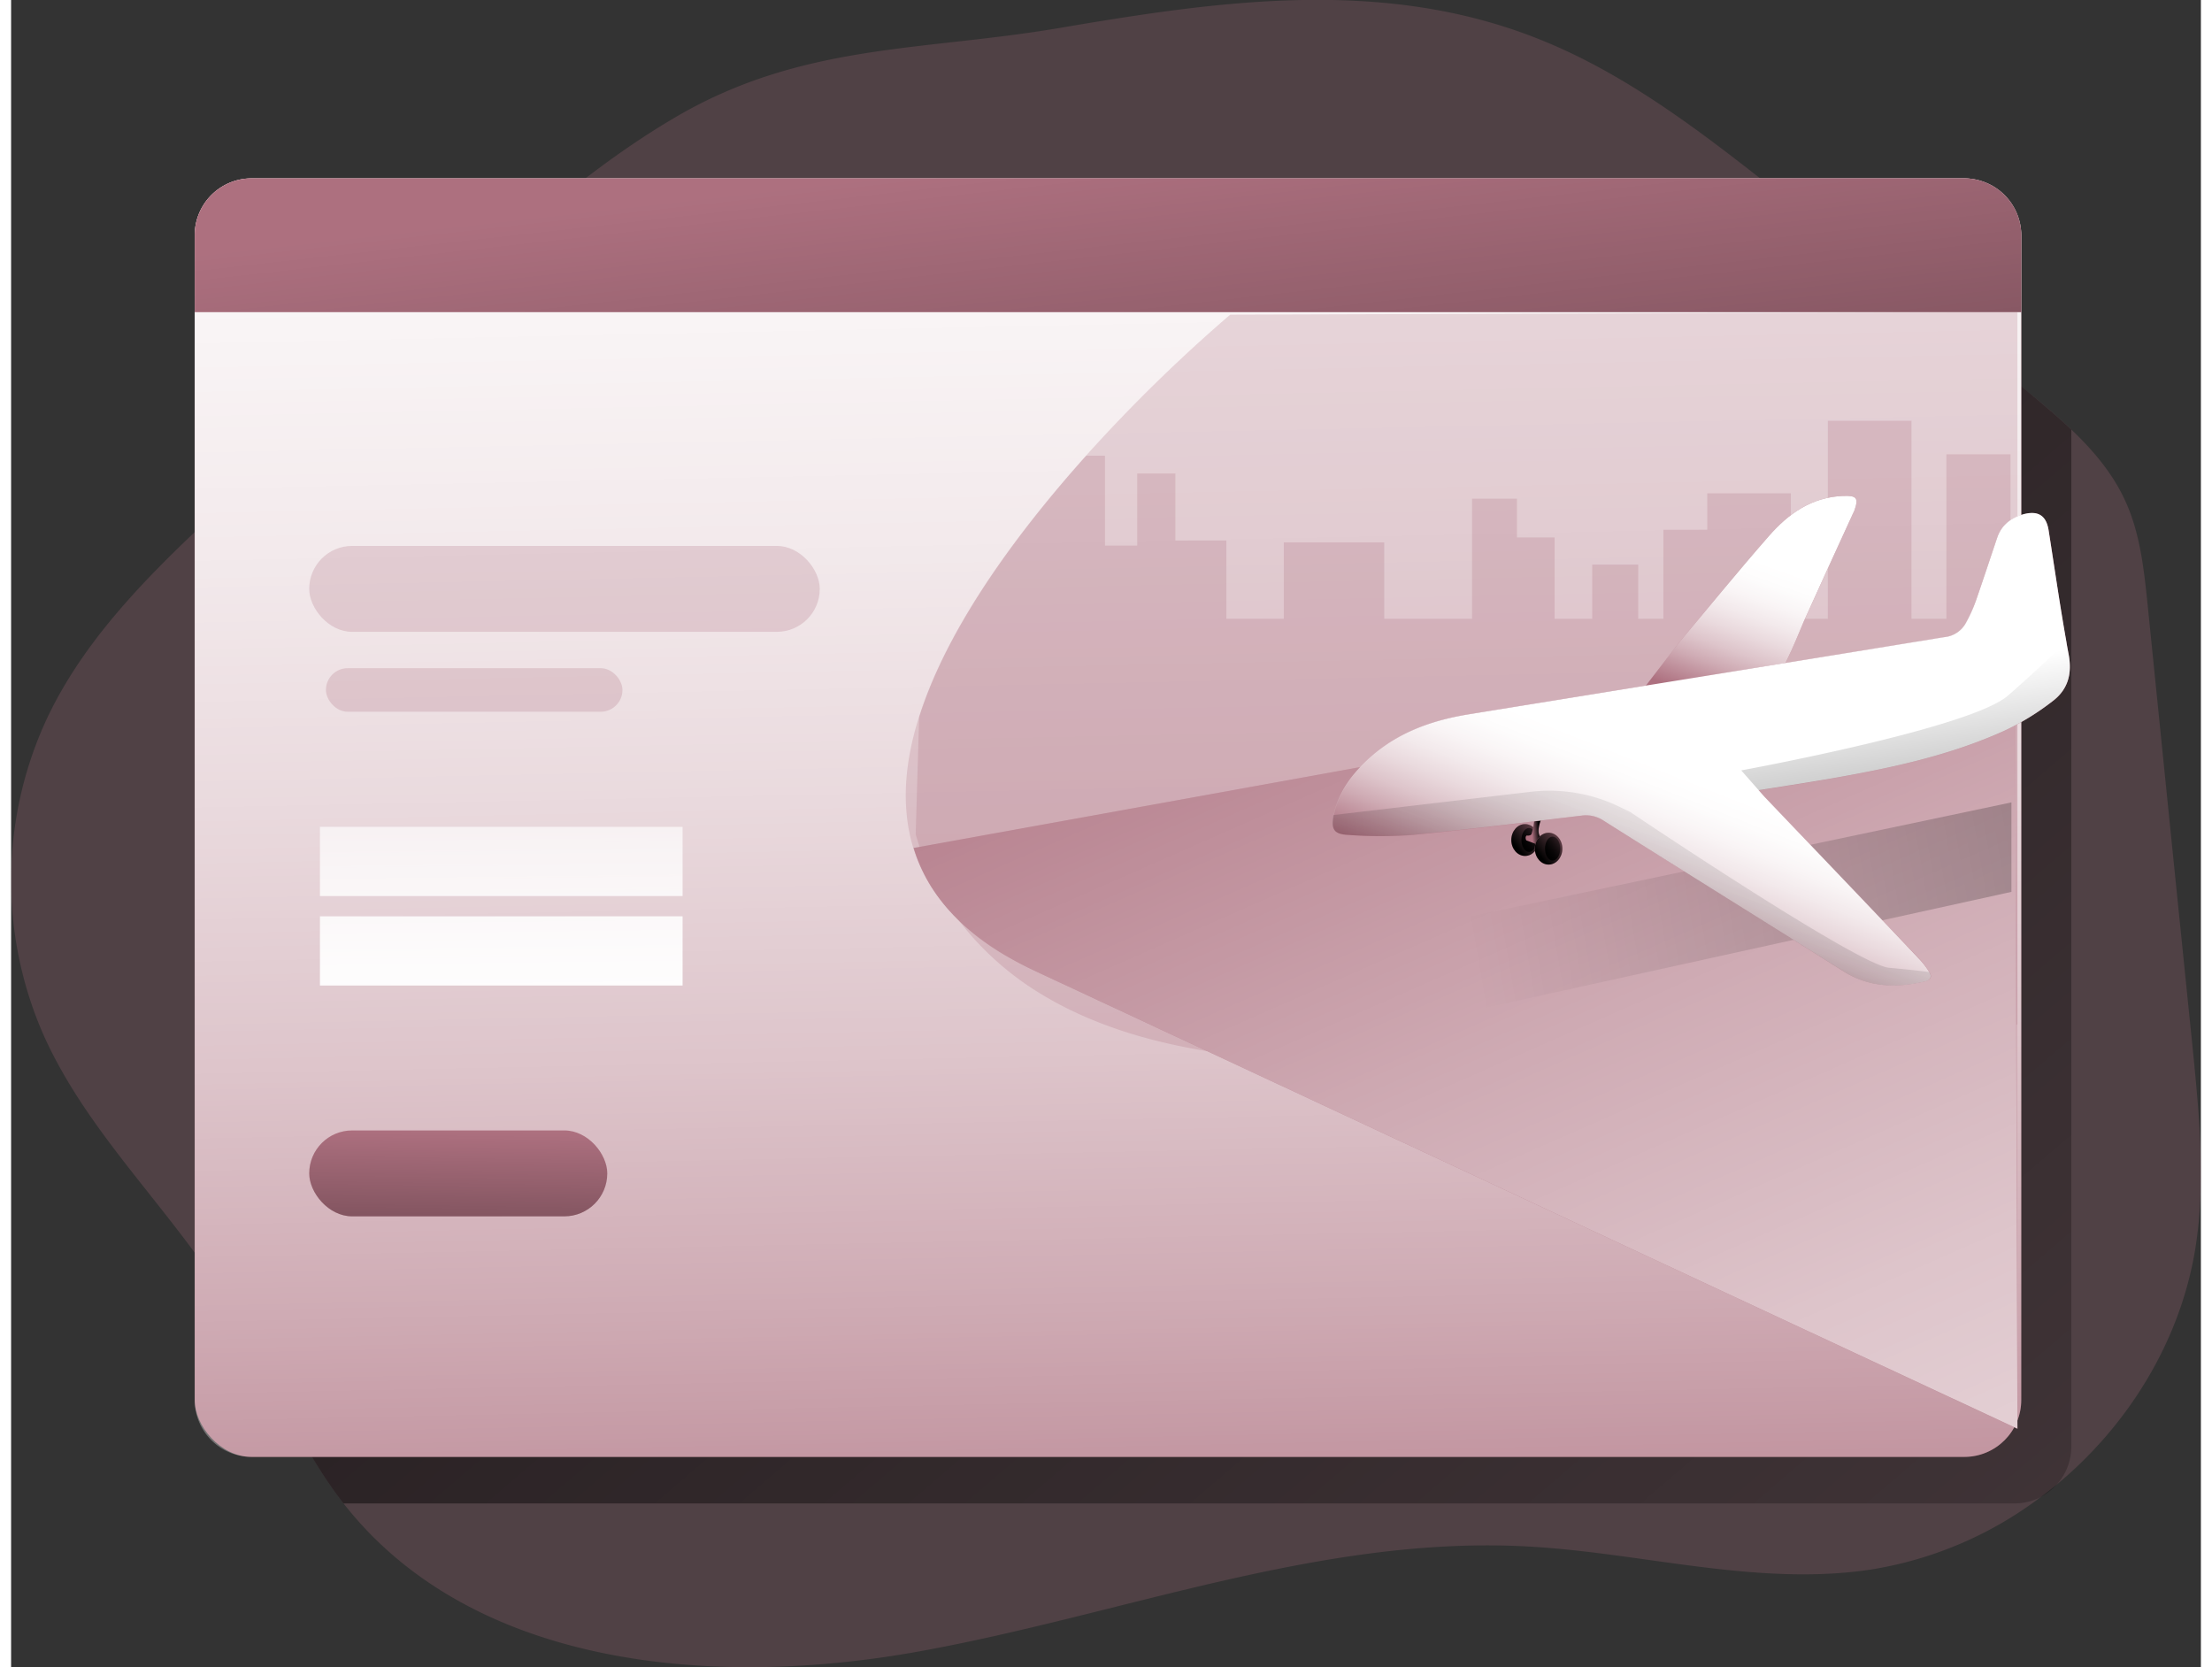 <svg id="Layer_1" data-name="Layer 1" xmlns="http://www.w3.org/2000/svg" xmlns:xlink="http://www.w3.org/1999/xlink" viewBox="0 0 565.15 430.27" width="406" height="306" class="illustration styles_illustrationTablet__1DWOa"><rect x="0" y="0" width="565.15" height="430.27" fill="#333333" stroke="none"/><defs><linearGradient id="linear-gradient" x1="100.96" y1="162.28" x2="99.57" y2="95.4" gradientUnits="userSpaceOnUse"><stop offset="0" stop-color="#fff" stop-opacity="0"></stop><stop offset="0.13" stop-color="#fff" stop-opacity="0.23"></stop><stop offset="0.23" stop-color="#fff" stop-opacity="0.41"></stop><stop offset="0.35" stop-color="#fff" stop-opacity="0.59"></stop><stop offset="0.48" stop-color="#fff" stop-opacity="0.74"></stop><stop offset="0.6" stop-color="#fff" stop-opacity="0.85"></stop><stop offset="0.72" stop-color="#fff" stop-opacity="0.93"></stop><stop offset="0.84" stop-color="#fff" stop-opacity="0.98"></stop><stop offset="0.95" stop-color="#fff"></stop></linearGradient><linearGradient id="linear-gradient-2" x1="638.59" y1="668.5" x2="-187.08" y2="-295.71" gradientUnits="userSpaceOnUse"><stop offset="0" stop-color="#010101" stop-opacity="0"></stop><stop offset="0.95" stop-color="#010101"></stop></linearGradient><linearGradient id="linear-gradient-3" x1="291.6" y1="496.27" x2="280.52" y2="-35.67" xlink:href="#linear-gradient"></linearGradient><linearGradient id="linear-gradient-4" x1="283" y1="77.35" x2="319.94" y2="406.14" xlink:href="#linear-gradient-2"></linearGradient><linearGradient id="linear-gradient-5" x1="115.57" y1="291.83" x2="114.03" y2="388.81" xlink:href="#linear-gradient-2"></linearGradient><linearGradient id="linear-gradient-6" x1="339.06" y1="141.94" x2="646.61" y2="840.16" xlink:href="#linear-gradient"></linearGradient><linearGradient id="linear-gradient-7" x1="377.18" y1="246.37" x2="1048.62" y2="130" xlink:href="#linear-gradient-2"></linearGradient><linearGradient id="linear-gradient-8" x1="125.83" y1="168.66" x2="127.21" y2="279.03" xlink:href="#linear-gradient"></linearGradient><linearGradient id="linear-gradient-9" x1="125.54" y1="168.66" x2="126.92" y2="279.03" xlink:href="#linear-gradient"></linearGradient><linearGradient id="linear-gradient-10" x1="398.71" y1="210.72" x2="387.9" y2="218.95" xlink:href="#linear-gradient-2"></linearGradient><linearGradient id="linear-gradient-11" x1="396.94" y1="212.85" x2="389.93" y2="218.18" xlink:href="#linear-gradient-2"></linearGradient><linearGradient id="linear-gradient-12" x1="395.87" y1="253.16" x2="397.92" y2="252.97" xlink:href="#linear-gradient-2"></linearGradient><linearGradient id="linear-gradient-13" x1="442.16" y1="218.58" x2="455.62" y2="181.11" xlink:href="#linear-gradient"></linearGradient><linearGradient id="linear-gradient-14" x1="418.96" y1="281.96" x2="436.91" y2="236.69" xlink:href="#linear-gradient"></linearGradient><linearGradient id="linear-gradient-15" x1="439.94" y1="218.27" x2="281.5" y2="660.03" xlink:href="#linear-gradient-2"></linearGradient><linearGradient id="linear-gradient-16" x1="490.66" y1="211.97" x2="511.15" y2="346.61" xlink:href="#linear-gradient-2"></linearGradient><linearGradient id="linear-gradient-17" x1="404.79" y1="212.95" x2="393.98" y2="221.17" xlink:href="#linear-gradient-2"></linearGradient><linearGradient id="linear-gradient-18" x1="403.01" y1="215.07" x2="396.01" y2="220.41" xlink:href="#linear-gradient-2"></linearGradient></defs><title>landing pages</title><path d="M567.12,359.74c-3.81,23.91-17.19,45.75-35.82,61.2C530,422,528.71,423,527.39,424c0,0-.06,0-.09.06a98.08,98.08,0,0,1-44.12,18.83c-29.46,4.4-59.14-4.46-88.86-6-53.27-2.79-104.61,17.78-157.09,27.19S123,468.21,89.72,426.52c-.2-.23-.36-.46-.56-.72C78.63,412.32,72,396.28,63.67,381.25q-2.16-3.93-4.46-7.7c-14.76-23.92-36.44-43.5-47.73-69.22a99.12,99.12,0,0,1,1.12-81.08c10.63-22.51,29.32-40,47.56-56.95,1.18-1.08,2.33-2.16,3.51-3.25q23.47-21.8,47-43.59c8.62-8,17.25-16,26.21-23.62,11.87-10.2,24.2-19.71,37.65-27.62C207.31,48.87,238.47,51.07,274.06,45c41.14-7,83.26-13.09,123.27,2.76,23.36,9.22,43.4,25,63.08,40.51L470,95.84c18,14.21,36,28.44,53.7,42.94,3.87,3.18,7.77,6.43,11.41,9.91,5.64,5.38,10.66,11.31,13.88,18.37,3.87,8.43,4.85,17.84,5.8,27.06q5.76,57,11.58,114C568.07,325.29,569.81,342.68,567.12,359.74Z" transform="translate(-3.36 -37.8)" fill="#ad707f" opacity="0.24" style="isolation: isolate;"></path><path d="M136.89,95.84c-9,7.61-17.59,15.65-26.21,23.62q-23.48,21.8-47,43.59V110.54a14.67,14.67,0,0,1,14.7-14.7Z" transform="translate(-3.36 -37.8)" fill="url(#linear-gradient)"></path><path d="M535.07,148.69V411.1a14.65,14.65,0,0,1-3.77,9.84,15.24,15.24,0,0,1-3.91,3.09s-.06,0-.09.06a14.83,14.83,0,0,1-6.92,1.71H89.16C78.63,412.32,72,396.28,63.67,381.25V163.05q23.47-21.8,47-43.59c8.62-8,17.25-16,26.21-23.62H470c18,14.21,36,28.44,53.7,42.94C527.53,142,531.43,145.21,535.07,148.69Z" transform="translate(-3.36 -37.8)" fill="url(#linear-gradient-2)"></path><rect x="47.38" y="46.02" width="471.4" height="329.98" rx="14.69" fill="#ad707f"></rect><path d="M522.15,98.53V399.1a14.7,14.7,0,0,1-14.7,14.69h-442A14.67,14.67,0,0,1,50.75,399.1V98.53A14.67,14.67,0,0,1,65.44,83.84h442A14.7,14.7,0,0,1,522.15,98.53Z" transform="translate(-3.36 -37.8)" fill="url(#linear-gradient-3)"></path><path d="M522.15,98.53v19.82H50.75V98.53A14.67,14.67,0,0,1,65.44,83.84h442A14.7,14.7,0,0,1,522.15,98.53Z" transform="translate(-3.36 -37.8)" fill="#ad707f" opacity="0.24" style="isolation: isolate;"></path><path d="M522.15,98.53v19.82H50.75V98.53A14.67,14.67,0,0,1,65.44,83.84h442A14.7,14.7,0,0,1,522.15,98.53Z" transform="translate(-3.36 -37.8)" fill="#ad707f"></path><path d="M522.15,98.53v19.82H50.75V98.53A14.67,14.67,0,0,1,65.44,83.84h442A14.7,14.7,0,0,1,522.15,98.53Z" transform="translate(-3.36 -37.8)" fill="url(#linear-gradient-4)"></path><rect x="76.94" y="140.89" width="131.76" height="22.17" rx="11.08" fill="#ad707f" opacity="0.24" style="isolation: isolate;"></rect><rect x="76.94" y="291.74" width="76.92" height="22.17" rx="11.08" fill="#ad707f"></rect><rect x="76.94" y="291.74" width="76.92" height="22.17" rx="11.08" fill="url(#linear-gradient-5)"></rect><rect x="81.25" y="172.44" width="76.53" height="11.25" rx="5.62" fill="#ad707f" opacity="0.24" style="isolation: isolate;"></rect><path d="M521.16,118.35V406.51l-.1,0s0,0-.06,0a2.63,2.63,0,0,0-.43-.23c-1.08-.5-3.57-1.64-7.28-3.38-.43-.2-.85-.4-1.31-.59l-2.23-1.05c-.53-.23-1.05-.49-1.58-.72-4.43-2.07-9.87-4.6-16.1-7.52-1.91-.88-3.87-1.8-5.94-2.78L414.88,357c-1.44-.65-2.85-1.34-4.29-2-2.23-1.05-4.5-2.1-6.76-3.15-2.07-1-4.17-1.93-6.27-2.92q-8.31-3.88-16.59-7.74c-1.71-.78-3.45-1.57-5.15-2.39-2.89-1.35-5.74-2.69-8.6-4-1-.5-2.06-1-3.11-1.45L361.19,332c-1.87-.86-3.71-1.71-5.55-2.6-8.26-3.83-16.3-7.57-23.91-11.15-1.71-.75-3.38-1.54-5.05-2.33-5-2.33-9.84-4.59-14.4-6.72h0c-2.27-1.05-4.43-2.07-6.56-3.05L302,304.43l-2.26-1.05-2.23-1.05L294,300.69c-3.21-1.51-6.2-2.88-9-4.16-.82-.4-1.61-.76-2.37-1.12-2.42-1.15-4.62-2.16-6.56-3.08-.65-.26-1.24-.56-1.83-.82-2.66-1.25-4.73-2.2-6.07-2.82a8.43,8.43,0,0,0-.79-.4c-1.11-.52-2.2-1.05-3.25-1.6-1.9-1-3.7-2-5.38-3-.75-.46-1.5-.95-2.23-1.45a1.64,1.64,0,0,1-.42-.26c-.63-.42-1.25-.88-1.87-1.34a35.61,35.61,0,0,1-2.86-2.2c-.62-.53-1.24-1.05-1.83-1.58,0,0-.07,0-.1-.09-.62-.56-1.25-1.15-1.84-1.74,0,0,0,0-.06-.07-.73-.69-1.38-1.41-2-2.1s-1.28-1.44-1.83-2.16-1.15-1.48-1.68-2.23-1.05-1.51-1.51-2.27-.91-1.54-1.31-2.32a41.82,41.82,0,0,1-3-7.22c-3.22-10.53-2.27-22,1.44-33.75a5.1,5.1,0,0,1,.2-.63c7.54-23.42,25.78-47.72,42.93-66.88A405.84,405.84,0,0,1,318,119Z" transform="translate(-3.36 -37.8)" fill="#ad707f" opacity="0.24" style="isolation: isolate;"></path><path d="M521.16,173v129.2a.93.93,0,0,1-.33,0c-.32.06-.65.09-1,.13-16.27,1.31-32.44-3.81-48.74-3.61-12.57.1-24.83,3.35-37.14,5.94a364,364,0,0,1-99.22,6.95c-7.48-.52-15-1.28-22.47-2.49h0c-15.49-2.53-30.58-7-43.86-15.26A76.38,76.38,0,0,1,247.69,275s0,0-.06-.07c-.89-1.18-1.74-2.36-2.53-3.57a62.29,62.29,0,0,1-7.28-15c-.36-1.08-.69-2.16-1-3.28l.89-30.17a5.1,5.1,0,0,1,.2-.63c7.54-23.42,25.78-47.72,42.93-66.88h4.83V178.6H294V160h9.84v17.29H317V197.5h14.83V177.78h25.91V197.5h22.67v-31H392v10h9.71V197.5h9.71v-14h11.87v14h6.5v-23h11.32v-9.38h21.58V197.5h9.54V146.39h21.59V197.5h9V155.05h16.56v18Z" transform="translate(-3.36 -37.8)" fill="#ad707f" opacity="0.24" style="isolation: isolate;"></path><path d="M521.16,406.51S285.45,296.72,267.47,288.29,240.05,269,236.28,256.64l284.26-51.47Z" transform="translate(-3.36 -37.8)" fill="#ad707f"></path><path d="M521.16,406.51S285.45,296.72,267.47,288.29,240.05,269,236.28,256.64l284.26-51.47Z" transform="translate(-3.36 -37.8)" fill="url(#linear-gradient-6)"></path><polygon points="327.84 246.8 516.25 207.08 516.25 230.17 361.09 264.34 327.84 246.8" fill="url(#linear-gradient-7)"></polygon><rect x="79.71" y="213.39" width="93.59" height="17.86" fill="url(#linear-gradient-8)"></rect><rect x="79.71" y="236.48" width="93.59" height="17.86" fill="url(#linear-gradient-9)"></rect><ellipse cx="390.72" cy="216.79" rx="3.55" ry="4.11" fill="#ad707f"></ellipse><ellipse cx="390.73" cy="216.79" rx="3.55" ry="4.11" fill="url(#linear-gradient-10)"></ellipse><ellipse cx="391.76" cy="216.78" rx="1.97" ry="3.09" fill="url(#linear-gradient-11)"></ellipse><path d="M398.35,249s-1.68,3.62-.11,5a14.62,14.62,0,0,0,2.27,1.72l-.69,1-5.42-2.05s-.44-.81.11-1.25c0,0,.88.19,1.25-.36a20.07,20.07,0,0,0,.73-3.84Z" transform="translate(-3.36 -37.8)" fill="#ad707f"></path><path d="M398.35,249s-1.68,3.62-.11,5a14.62,14.62,0,0,0,2.27,1.72l-.69,1-5.42-2.05s-.44-.81.11-1.25c0,0,.88.19,1.25-.36a20.07,20.07,0,0,0,.73-3.84Z" transform="translate(-3.36 -37.8)" fill="url(#linear-gradient-12)"></path><g id="kbwNYr"><path d="M423.31,217.34c7.92-1.17,18.13-3.14,25.58-4.24,2.26-.33,7.61-.6,9.88-.77,1.71-.12,6.57-12.64,7.27-14.19,4.16-9.26,8.41-18.48,12.63-27.71.13-.28.29-.56.4-.85,1.2-3.36.54-3.92-3-3.78-8.07.33-14,4.58-19,10.28-8,9.13-15.64,18.52-23.44,27.8C433.56,204.05,423.66,216.74,423.31,217.34Z" transform="translate(-3.36 -37.8)" fill="#ad707f"></path><path d="M423.31,217.34c7.92-1.17,18.13-3.14,25.58-4.24,2.26-.33,7.61-.6,9.88-.77,1.71-.12,6.57-12.64,7.27-14.19,4.16-9.26,8.41-18.48,12.63-27.71.13-.28.29-.56.4-.85,1.2-3.36.54-3.92-3-3.78-8.07.33-14,4.58-19,10.28-8,9.13-15.64,18.52-23.44,27.8C433.56,204.05,423.66,216.74,423.31,217.34Z" transform="translate(-3.36 -37.8)" fill="url(#linear-gradient-13)"></path><path d="M454.37,241.75c6.32-1,12.22-1.88,18.08-2.91,15.53-2.72,31-5.93,45.42-12.48a67.18,67.18,0,0,0,12.24-7.5c3.84-2.87,5.24-6.84,4.3-11.9-2-10.67-3.49-21.43-5.17-32.15-.61-3.89-2.7-5.3-6.49-4.25-3.22.9-5.67,2.72-6.79,6-1.83,5.37-3.58,10.77-5.46,16.11A41,41,0,0,1,508,198.5a7.33,7.33,0,0,1-5.64,3.79q-61.26,9.89-122.52,19.84c-10.36,1.67-19.81,5.18-27.35,12.76-3.71,3.73-6.69,8-7.74,13.27-.73,3.69,0,4.94,3.76,5.13a112.32,112.32,0,0,0,16.51,0c14.56-1.42,29.08-3.22,43.61-5a8,8,0,0,1,5.71,1.26c20.62,13,41.32,25.92,61.95,38.92,6.69,4.22,13.79,4.34,21.17,2.57,1.31-.31,1.71-1.2,1-2.29a20.8,20.8,0,0,0-2.69-3.56Q476,264.5,456.23,243.83C455.69,243.27,455.19,242.67,454.37,241.75Z" transform="translate(-3.36 -37.8)" fill="#ad707f"></path><path d="M530.09,218.86a64.92,64.92,0,0,1-12.22,7.49c-14.47,6.57-29.9,9.77-45.41,12.47-5.86,1-11.76,1.92-18.08,2.91.83.92,1.33,1.54,1.87,2.08,13.18,13.81,26.36,27.57,39.5,41.42a20.25,20.25,0,0,1,2.7,3.53c.67,1.08.25,2-1,2.29-7.36,1.79-14.47,1.66-21.16-2.58-20.63-13-41.33-25.86-62-38.92a8.19,8.19,0,0,0-5.7-1.25c-14.55,1.75-29.06,3.54-43.61,4.95a109.61,109.61,0,0,1-16.51,0c-3.78-.2-4.49-1.45-3.78-5.11,1.08-5.32,4-9.56,7.73-13.27,7.57-7.6,17-11.1,27.36-12.76q61.31-9.92,122.54-19.88a7.11,7.11,0,0,0,5.61-3.78,38.63,38.63,0,0,0,2.58-5.82c1.87-5.37,3.62-10.73,5.45-16.13,1.12-3.25,3.57-5.08,6.77-6,3.83-1,5.91.37,6.49,4.24,1.5,9.52,2.87,19.08,4.57,28.61.17,1.2.42,2.37.63,3.57C535.33,212,534,216,530.09,218.86Z" transform="translate(-3.36 -37.8)" fill="url(#linear-gradient-14)"></path></g><path d="M497.41,291.05c-7.36,1.79-14.47,1.66-21.16-2.58-20.63-13-41.33-25.86-62-38.92a8.19,8.19,0,0,0-5.7-1.25c-14.55,1.75-29.06,3.54-43.61,4.95a109.61,109.61,0,0,1-16.51,0c-3.78-.2-4.49-1.45-3.78-5.11l50.94-6a41.34,41.34,0,0,1,22.88,3.89l2.81,1.36s58.54,39.42,66.74,40.17,10.39,1.12,10.39,1.12C499.12,289.84,498.7,290.76,497.41,291.05Z" transform="translate(-3.36 -37.8)" fill="url(#linear-gradient-15)"></path><path d="M530.09,218.86a64.92,64.92,0,0,1-12.22,7.49c-14.47,6.57-29.9,9.77-45.41,12.47-5.86,1-11.76,1.92-18.08,2.91l-4.5-5.11S509,225.81,518.7,217.33c8.82-7.74,14.22-13.06,15.09-13.93.17,1.2.42,2.37.63,3.57C535.33,212,534,216,530.09,218.86Z" transform="translate(-3.36 -37.8)" fill="url(#linear-gradient-16)"></path><ellipse cx="396.8" cy="219.02" rx="3.55" ry="4.11" fill="#ad707f"></ellipse><ellipse cx="396.81" cy="219.02" rx="3.55" ry="4.11" fill="url(#linear-gradient-17)"></ellipse><ellipse cx="397.84" cy="219.01" rx="1.97" ry="3.09" fill="url(#linear-gradient-18)"></ellipse></svg>